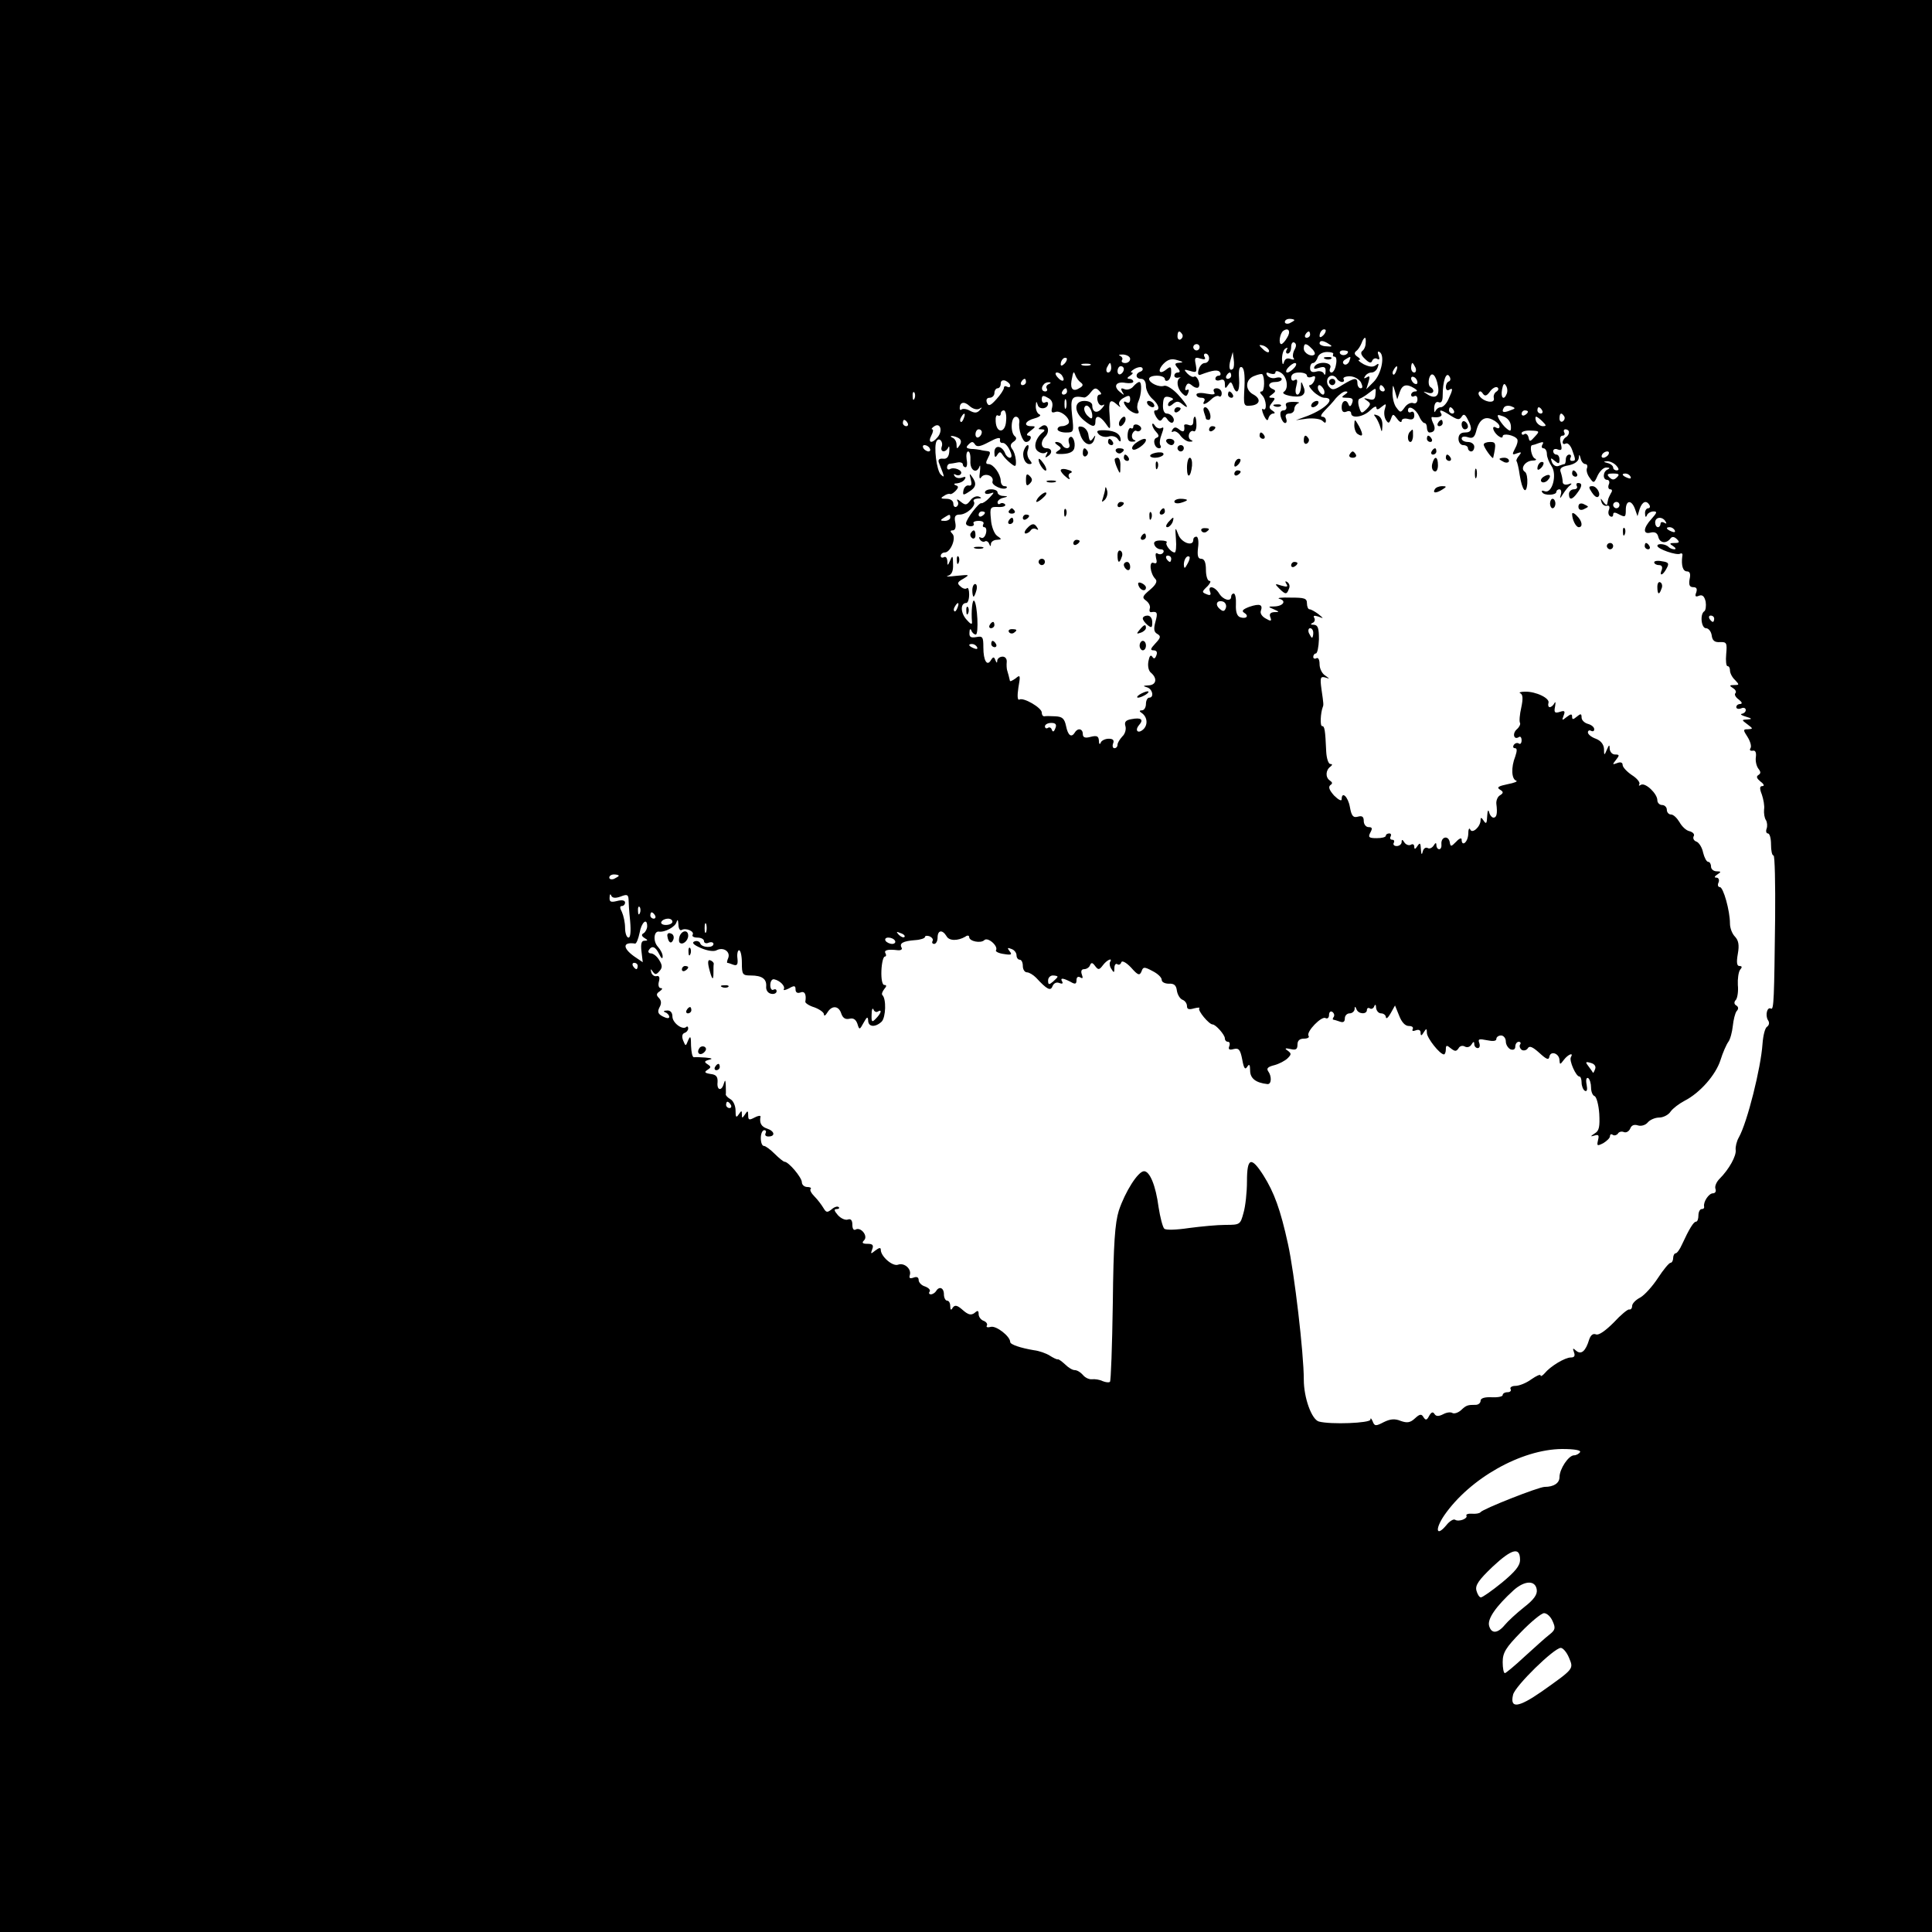 <?xml version="1.0" standalone="no"?>
<!DOCTYPE svg PUBLIC "-//W3C//DTD SVG 20010904//EN"
 "http://www.w3.org/TR/2001/REC-SVG-20010904/DTD/svg10.dtd">
<svg version="1.0" xmlns="http://www.w3.org/2000/svg"
 width="612pt" height="612pt" viewBox="0 0 612 612"
 preserveAspectRatio="xMidYMid meet">

<g transform="translate(0,612) scale(0.1,-0.1)"
fill="#000000" stroke="none">
<path d="M0 3060 l0 -3060 3060 0 3060 0 0 3060 0 3060 -3060 0 -3060 0 0
-3060z m4100 2046 c0 -2 -7 -6 -15 -10 -8 -3 -15 -1 -15 4 0 6 7 10 15 10 8 0
15 -2 15 -4z m-23 -56 c-6 -11 -15 -20 -18 -20 -10 0 -5 34 6 42 17 12 25 -2
12 -22z m115 8 c-7 -7 -12 -8 -12 -2 0 6 3 14 7 17 3 4 9 5 12 2 2 -3 -1 -11
-7 -17z m-447 3 c3 -5 1 -12 -5 -16 -5 -3 -10 1 -10 9 0 18 6 21 15 7z m405
-1 c0 -5 -5 -10 -11 -10 -5 0 -7 5 -4 10 3 6 8 10 11 10 2 0 4 -4 4 -10z m176
-27 c0 -10 -5 -21 -11 -25 -6 -5 -3 -14 9 -25 13 -13 20 -15 23 -5 3 6 10 9
16 5 7 -4 8 0 4 11 -4 10 -3 15 3 11 18 -11 6 -70 -19 -95 l-23 -23 7 23 c5
17 4 21 -5 15 -9 -5 -11 -4 -6 3 4 7 13 12 21 12 7 0 16 7 19 16 5 13 3 14 -6
7 -9 -7 -21 -5 -38 3 -14 8 -20 14 -15 14 6 0 3 5 -5 10 -10 7 -11 12 -4 18 6
4 13 15 17 25 3 9 8 17 11 17 2 0 3 -8 2 -17z m-226 -22 c-5 -10 -6 -22 -2
-26 4 -5 -1 -5 -10 -2 -11 4 -18 0 -21 -11 -3 -10 -5 -6 -6 10 0 15 4 30 11
34 7 4 8 3 4 -4 -4 -7 -2 -12 3 -12 6 0 11 9 11 21 0 11 5 17 10 14 7 -4 7
-12 0 -24z m110 19 c12 -7 10 -9 -8 -7 -12 0 -22 5 -22 9 0 11 12 10 30 -2z
m-410 -10 c0 -5 -4 -10 -10 -10 -5 0 -10 5 -10 10 0 6 5 10 10 10 6 0 10 -4
10 -10z m220 -12 c0 -6 -6 -5 -15 2 -8 7 -15 14 -15 16 0 2 7 1 15 -2 8 -4 15
-11 15 -16z m135 8 c8 -7 12 -16 9 -19 -10 -9 -34 4 -34 19 0 18 8 18 25 0z
m68 -18 c-2 -5 0 -8 5 -8 5 0 7 -11 4 -25 -2 -14 -9 -25 -14 -25 -6 0 -8 7 -4
15 7 18 -39 22 -50 4 -4 -8 0 -9 15 -4 16 5 21 2 20 -12 0 -10 -3 -13 -5 -7
-3 7 -14 10 -24 7 -14 -4 -20 0 -20 11 0 9 4 16 9 16 5 0 12 8 15 18 3 10 16
17 30 17 13 0 22 -3 19 -7z m47 8 c0 -11 -19 -15 -25 -6 -3 5 1 10 9 10 9 0
16 -2 16 -4z m-690 -23 c0 -7 -7 -13 -16 -13 -8 0 -13 4 -10 9 4 5 0 11 -6 14
-7 3 -3 4 10 4 12 -1 22 -7 22 -14z m250 2 c0 -8 -6 -15 -14 -15 -7 0 -16 -9
-19 -21 -4 -13 -1 -19 6 -16 40 15 56 17 62 7 3 -5 1 -10 -4 -10 -6 0 -11 -4
-11 -10 0 -5 7 -7 15 -4 10 4 15 0 15 -12 0 -16 2 -16 10 -4 8 12 10 12 16 -3
11 -31 22 -18 19 24 -2 27 1 39 8 36 8 -2 11 -24 9 -64 -3 -57 -3 -60 19 -58
30 2 35 21 10 35 -28 14 -27 48 2 59 12 5 23 7 25 6 9 -8 8 -55 -1 -55 -7 0
-7 -4 1 -12 14 -14 16 -52 3 -44 -5 4 -4 -5 2 -19 8 -17 13 -20 15 -10 2 8 9
15 15 15 7 0 6 4 -2 9 -12 8 -12 12 -2 25 11 13 11 16 0 16 -11 0 -11 3 1 11
11 8 12 12 3 16 -20 8 -15 23 7 23 11 0 20 4 20 9 0 5 -8 7 -19 4 -10 -3 -22
1 -27 8 -5 9 -2 11 9 6 10 -3 17 -2 17 3 0 6 7 6 18 -1 19 -12 25 -50 9 -60
-14 -9 42 -21 57 -12 9 5 11 15 5 28 -7 19 -8 19 -8 -2 -1 -13 -6 -23 -11 -23
-6 0 -8 11 -4 26 5 19 4 25 -5 20 -6 -4 -11 -1 -11 8 0 10 9 16 25 16 14 0 25
-4 25 -10 0 -5 7 -7 15 -4 11 5 13 2 9 -10 -3 -9 -10 -16 -15 -16 -5 0 0 -9
11 -20 11 -11 27 -20 35 -20 38 0 6 -34 -52 -57 l-38 -14 36 5 c20 2 42 -1 48
-7 8 -8 11 -8 11 1 0 7 -5 12 -12 12 -6 0 -3 8 8 19 10 10 27 28 36 40 10 11
23 21 30 21 9 0 8 -3 -2 -10 -12 -8 -11 -10 7 -10 17 0 21 -4 16 -17 -4 -11
-8 -12 -11 -5 -6 19 -22 14 -22 -8 0 -13 5 -18 15 -14 8 4 15 1 15 -5 0 -18
39 -12 60 9 11 11 20 15 20 9 0 -8 6 -7 16 2 15 12 16 11 11 -6 -4 -11 -2 -27
3 -35 8 -12 10 -12 16 3 6 17 7 17 20 0 7 -10 14 -13 14 -6 0 6 9 9 20 6 14
-4 20 0 20 11 0 10 -4 14 -10 11 -5 -3 -10 -1 -10 5 0 18 24 6 35 -18 5 -12
13 -22 17 -22 5 0 8 -7 8 -15 0 -8 4 -15 8 -15 17 0 21 13 11 31 -5 11 -6 19
-2 18 20 -3 34 2 28 11 -9 15 2 12 31 -7 21 -13 27 -14 34 -3 6 10 11 8 19 -8
16 -30 14 -42 -9 -42 -13 0 -20 -7 -20 -20 0 -11 7 -20 15 -20 8 0 15 -4 15
-10 0 -5 5 -10 10 -10 6 0 10 7 10 15 0 8 -9 15 -20 15 -11 0 -20 5 -20 11 0
6 8 8 20 4 15 -5 21 0 26 19 9 37 28 50 53 36 12 -6 21 -15 21 -21 0 -6 -4 -7
-10 -4 -16 10 -12 -11 5 -25 9 -7 15 -8 15 -2 0 11 37 4 46 -9 3 -5 0 -18 -7
-30 -10 -19 -9 -21 6 -15 14 5 16 4 7 -7 -7 -8 -10 -16 -8 -18 2 -2 7 -22 10
-44 8 -50 21 -64 24 -26 1 17 -2 32 -7 36 -17 10 0 35 23 36 11 0 15 3 9 6
-12 4 -19 43 -9 43 2 0 12 3 22 7 12 4 15 3 10 -5 -4 -7 -2 -12 3 -12 6 0 11
-8 11 -18 0 -10 7 -27 15 -39 18 -26 2 -88 -22 -79 -8 3 -11 2 -8 -3 6 -12 45
-10 45 1 0 4 4 8 10 8 5 0 7 -8 4 -17 -4 -14 -2 -13 7 2 7 11 17 24 23 28 7 6
4 7 -6 3 -11 -3 -18 0 -18 8 0 8 -3 21 -6 30 -5 12 2 18 25 22 19 4 31 13 32
23 1 13 2 13 6 -1 2 -10 9 -18 15 -18 5 0 8 -6 5 -13 -3 -7 1 -21 9 -31 12
-18 14 -17 25 8 7 14 19 26 28 25 10 0 12 -2 4 -6 -16 -6 -17 -33 -2 -33 6 0
9 -7 5 -15 -3 -8 -1 -15 5 -15 6 0 7 -5 2 -12 -4 -7 -8 -16 -9 -20 -1 -5 -2
-11 -3 -15 -1 -5 -6 -1 -12 7 -9 13 -10 13 -6 0 2 -8 10 -14 17 -12 7 2 10 -3
7 -12 -4 -9 -2 -18 3 -21 6 -4 10 -1 10 5 0 8 6 8 20 0 18 -9 20 -8 20 15 0
31 18 33 29 3 l8 -23 7 23 c8 23 21 29 31 12 3 -5 1 -10 -4 -10 -6 0 -11 -8
-10 -17 0 -11 3 -13 6 -5 2 6 12 12 21 12 12 0 11 -4 -6 -23 -27 -29 -29 -51
-3 -44 13 3 21 -1 24 -14 5 -20 26 -22 39 -4 5 6 12 5 20 -3 9 -9 8 -12 -7
-12 -17 0 -18 -2 -5 -10 8 -5 10 -10 4 -10 -6 0 -14 3 -18 7 -9 10 -36 13 -36
4 0 -10 61 -31 72 -25 5 3 9 0 7 -7 -4 -31 2 -49 15 -49 9 0 12 -8 8 -25 -3
-18 0 -25 12 -25 10 0 13 -5 9 -17 -5 -12 -2 -15 9 -10 11 4 17 -2 21 -19 2
-13 0 -27 -4 -30 -15 -9 -10 -54 5 -54 8 0 16 -10 18 -22 2 -17 9 -23 26 -22
22 1 23 -3 20 -38 -2 -21 0 -38 4 -38 5 0 8 -6 8 -14 0 -8 7 -22 16 -30 14
-15 14 -16 -3 -16 -15 0 -16 -2 -3 -10 8 -5 11 -12 7 -16 -4 -4 1 -13 11 -20
10 -8 12 -13 5 -14 -7 0 -13 -4 -13 -10 0 -5 7 -7 15 -4 8 4 15 1 15 -5 0 -6
-6 -11 -12 -12 -7 -1 -2 -5 12 -9 20 -6 21 -8 6 -9 -20 -1 -20 -1 0 -16 17
-13 18 -14 1 -15 -16 0 -16 -2 -1 -25 8 -13 13 -29 9 -35 -4 -6 -1 -9 7 -8 8
2 12 -5 10 -20 -2 -13 2 -29 8 -37 8 -10 8 -15 0 -20 -8 -5 -5 -11 7 -21 10
-7 13 -14 6 -14 -9 0 -10 -7 -2 -27 5 -15 9 -36 7 -47 -1 -12 1 -27 6 -34 4
-7 5 -19 2 -27 -3 -8 -1 -15 4 -15 6 0 10 -16 10 -35 0 -19 3 -35 8 -35 4 0 6
-89 5 -198 -3 -254 -4 -292 -13 -287 -12 7 -19 -20 -10 -36 6 -8 4 -16 -2 -21
-7 -3 -13 -28 -15 -55 -5 -75 -48 -248 -75 -296 -7 -12 -11 -30 -10 -39 3 -19
-21 -62 -51 -92 -10 -10 -16 -24 -13 -32 3 -8 -1 -14 -8 -14 -13 0 -31 -27
-28 -42 1 -5 -2 -8 -8 -8 -5 0 -10 -9 -10 -20 0 -11 -3 -20 -8 -20 -7 0 -21
-22 -44 -72 -7 -16 -16 -28 -20 -28 -4 0 -8 -7 -8 -15 0 -8 -4 -15 -8 -15 -5
0 -23 -22 -40 -48 -17 -26 -42 -54 -56 -62 -14 -7 -26 -19 -26 -27 0 -7 -4
-12 -9 -11 -4 2 -27 -17 -49 -41 -26 -26 -47 -41 -56 -38 -10 4 -17 -2 -22
-16 -11 -37 -25 -49 -41 -36 -11 10 -12 9 -7 -5 4 -11 1 -16 -10 -16 -19 0
-65 -28 -83 -50 -7 -8 -13 -11 -13 -7 0 5 -13 -1 -29 -12 -16 -12 -39 -21 -51
-21 -11 0 -18 -5 -15 -10 3 -5 -1 -10 -9 -10 -9 0 -16 -4 -16 -9 0 -5 -16 -8
-35 -7 -22 1 -35 -3 -35 -11 0 -7 -7 -13 -15 -13 -26 0 -30 -1 -47 -17 -9 -8
-21 -12 -27 -9 -6 4 -19 2 -30 -4 -14 -7 -22 -7 -27 1 -5 8 -10 6 -17 -6 -7
-14 -11 -15 -18 -4 -6 11 -12 10 -27 -4 -15 -14 -25 -15 -45 -8 -19 8 -34 6
-54 -4 -25 -13 -29 -13 -35 3 -4 9 -7 12 -7 5 -1 -11 -125 -16 -163 -6 -23 6
-48 75 -48 133 0 84 -30 338 -50 429 -24 110 -44 164 -78 218 -39 61 -52 56
-52 -19 0 -35 -5 -80 -11 -100 -10 -37 -11 -38 -57 -38 -26 0 -78 -5 -116 -10
-40 -6 -73 -7 -78 -2 -5 5 -13 36 -18 68 -9 69 -28 114 -46 114 -19 0 -60 -65
-80 -125 -12 -39 -17 -103 -19 -294 -2 -134 -6 -246 -9 -248 -3 -3 -13 -2 -23
2 -10 5 -25 7 -34 6 -9 -1 -22 5 -29 14 -7 8 -18 15 -26 15 -7 0 -20 8 -30 18
-10 9 -20 17 -23 16 -3 -1 -15 5 -26 12 -11 7 -33 15 -50 17 -42 7 -75 18 -75
26 0 18 -44 52 -61 48 -11 -3 -16 -1 -13 4 3 5 -2 12 -10 15 -9 3 -16 13 -16
21 0 12 -3 13 -13 4 -11 -8 -20 -6 -37 9 -18 16 -25 17 -32 8 -5 -10 -8 -8 -8
5 0 9 -4 17 -10 17 -5 0 -10 9 -10 20 0 21 -15 27 -25 10 -3 -5 -11 -10 -16
-10 -6 0 -8 4 -4 9 3 5 -4 12 -15 16 -11 3 -20 13 -20 20 0 9 -6 12 -16 8 -12
-4 -15 -2 -12 8 6 19 -17 40 -37 33 -17 -7 -55 26 -55 47 0 8 -5 7 -17 -2 -15
-12 -16 -12 -10 4 5 13 1 17 -15 17 -16 0 -19 3 -11 11 14 14 -11 44 -27 34
-6 -3 -10 3 -10 15 0 15 -5 20 -14 17 -8 -3 -22 3 -32 14 -12 14 -13 19 -4 19
7 0 10 3 7 6 -4 4 -14 1 -23 -7 -14 -11 -17 -10 -26 5 -6 10 -18 26 -28 36
-10 10 -16 21 -12 24 3 3 -2 6 -11 6 -9 0 -17 7 -17 15 0 15 -42 65 -55 65 -3
0 -17 11 -31 25 -14 14 -29 25 -34 25 -6 0 -10 11 -10 25 0 14 5 25 11 25 5 0
7 -4 4 -10 -3 -6 1 -10 9 -10 23 0 20 17 -4 25 -18 6 -25 17 -21 38 1 4 -8 3
-19 -3 -17 -9 -20 -8 -20 7 0 15 -2 16 -10 3 -9 -13 -10 -13 -10 0 0 13 -1 13
-10 0 -8 -12 -10 -9 -10 12 0 15 -7 31 -16 36 -9 5 -15 12 -15 15 1 4 0 17 0
30 -1 16 -2 18 -6 5 -7 -26 -23 -22 -20 4 1 17 -4 24 -22 26 -19 3 -21 6 -10
13 12 8 12 10 0 18 -11 7 -10 10 5 14 13 3 10 5 -11 7 -16 1 -33 2 -37 1 -5 0
-8 16 -9 36 0 30 -2 34 -9 18 -8 -20 -8 -20 -16 -1 -5 13 -3 21 4 24 7 2 12 9
12 14 0 6 -3 8 -6 5 -12 -11 -44 13 -44 33 0 13 -7 20 -17 19 -11 0 -13 -3 -5
-6 6 -2 12 -9 12 -14 0 -6 -8 -5 -20 1 -16 8 -18 15 -11 29 7 12 6 22 -2 30
-9 9 -8 14 3 21 8 6 10 10 3 10 -6 0 -9 9 -6 20 4 14 1 20 -7 18 -7 -2 -15 4
-17 12 -3 12 -2 12 5 2 7 -10 11 -10 21 2 10 11 9 19 -1 35 -7 12 -19 21 -26
21 -7 0 -10 5 -7 10 10 16 21 12 33 -12 6 -13 11 -17 11 -9 1 8 -6 22 -15 32
-16 17 -13 50 3 48 19 -3 52 15 56 30 3 10 5 8 6 -7 0 -13 5 -21 10 -18 13 8
42 -4 35 -15 -3 -5 4 -9 15 -9 12 0 21 -5 21 -11 0 -6 7 -9 15 -5 8 3 15 1 15
-4 0 -14 -38 -12 -42 2 -2 6 -11 9 -18 6 -10 -4 -3 -11 20 -21 21 -9 41 -12
50 -7 21 11 44 -4 37 -24 -4 -9 -5 -16 -3 -16 3 0 11 -3 19 -6 12 -4 15 1 13
20 -2 14 1 26 5 26 5 0 9 -18 9 -40 0 -37 2 -40 28 -40 36 0 51 -11 49 -35 -1
-11 5 -21 16 -23 9 -2 17 2 17 8 0 6 -4 8 -10 5 -5 -3 -10 3 -10 14 0 12 5 20
12 19 19 -4 36 -22 31 -31 -3 -5 4 -4 16 2 17 10 21 9 21 -3 0 -10 6 -13 15
-10 14 6 20 -6 16 -29 -1 -4 12 -13 29 -18 16 -6 30 -16 30 -22 0 -7 5 -4 11
6 14 23 36 22 44 -4 5 -14 13 -19 26 -16 12 3 20 -2 25 -16 6 -20 7 -20 20 4
10 18 13 20 14 7 0 -22 23 -23 43 -4 13 14 15 72 2 84 -3 3 0 11 6 19 8 9 8
13 0 13 -6 0 -10 18 -9 45 1 25 6 45 11 45 4 0 5 5 2 10 -6 10 6 14 39 10 10
-1 15 3 12 8 -8 14 4 21 43 24 17 1 31 6 31 10 0 4 7 5 15 2 8 -4 12 -10 9
-15 -3 -5 0 -9 5 -9 6 0 11 9 11 20 0 24 15 26 28 5 8 -16 36 -16 60 -2 6 5
12 4 12 -1 0 -14 37 -21 48 -10 11 11 45 -19 37 -32 -3 -4 9 -10 25 -12 24 -4
27 -2 18 9 -8 11 -7 12 6 7 9 -3 16 -12 16 -20 0 -8 5 -14 10 -14 6 0 10 -9
10 -20 0 -11 6 -20 13 -20 7 0 20 -8 29 -17 35 -38 46 -43 52 -27 4 10 13 14
22 10 8 -3 12 -2 9 4 -8 13 1 13 26 0 15 -9 19 -7 19 5 0 10 5 13 12 9 8 -5 9
-2 5 9 -4 11 -1 17 7 17 8 0 17 6 19 13 4 9 8 8 16 -3 10 -13 13 -13 25 3 13
17 32 25 22 9 -2 -4 -1 -14 5 -22 7 -12 9 -12 9 3 0 10 4 16 9 13 5 -4 11 -1
13 6 2 6 15 0 31 -17 22 -25 27 -26 33 -12 5 15 9 15 35 1 16 -8 29 -20 29
-28 0 -7 10 -12 23 -12 16 1 23 -5 25 -22 2 -13 10 -26 18 -29 8 -3 14 -12 14
-20 0 -10 6 -12 23 -7 12 3 19 3 16 0 -6 -7 31 -51 42 -51 10 0 39 -33 39 -44
0 -6 4 -11 10 -11 5 0 7 -6 4 -14 -4 -10 0 -13 14 -9 16 4 21 -2 27 -33 5 -28
9 -34 16 -23 6 10 9 7 9 -12 0 -25 18 -39 55 -43 13 -1 14 25 2 41 -6 9 0 14
20 19 15 4 34 14 42 22 12 12 12 15 0 24 -11 7 -8 9 9 5 17 -4 22 -1 22 14 0
13 7 19 21 19 11 0 18 4 14 9 -8 13 42 64 54 56 6 -3 11 1 11 10 0 9 5 13 10
10 6 -4 8 -11 5 -16 -4 -5 -4 -9 -1 -9 2 0 11 -3 20 -6 11 -4 16 -1 16 10 0 9
7 16 15 16 8 0 15 6 16 13 0 10 2 10 6 0 6 -16 33 -17 33 -2 0 5 4 8 9 5 5 -4
12 0 14 6 3 8 6 6 6 -4 1 -10 8 -18 16 -18 8 0 15 -6 15 -12 1 -7 7 -2 15 12
l14 25 13 -32 c8 -21 19 -33 31 -33 10 0 15 -4 12 -10 -3 -6 1 -7 9 -4 10 4
16 1 16 -7 0 -11 3 -11 10 1 8 13 10 13 10 -2 0 -16 41 -68 54 -68 3 0 6 7 6
16 0 14 3 14 16 3 13 -10 17 -10 24 0 4 8 13 10 20 6 7 -4 16 -2 21 6 6 10 9
11 9 2 0 -7 5 -13 11 -13 6 0 8 7 5 16 -5 13 -1 14 24 9 19 -4 30 -3 30 4 0 6
7 11 15 11 8 0 15 -9 15 -19 0 -10 7 -21 15 -25 9 -3 15 0 15 9 0 8 5 15 11
15 5 0 8 -4 4 -9 -3 -5 0 -13 6 -17 6 -3 15 -1 19 6 5 8 15 4 36 -15 23 -21
30 -24 32 -12 4 20 32 10 32 -12 1 -14 2 -14 14 2 13 17 32 25 22 8 -6 -10 16
-61 27 -61 4 0 7 -9 7 -19 0 -11 5 -23 10 -26 7 -4 9 3 6 19 -3 15 -1 24 5 21
5 -4 9 -17 9 -30 0 -13 5 -25 11 -27 6 -2 13 -27 15 -56 2 -40 0 -54 -14 -62
-15 -10 -15 -11 -1 -7 13 4 15 1 11 -15 -4 -18 -3 -19 17 -9 11 7 21 16 21 22
0 6 4 8 9 4 5 -3 12 -1 16 4 3 6 12 8 19 5 7 -3 16 2 20 11 4 11 13 14 25 10
10 -3 24 1 31 10 7 8 23 15 36 15 12 0 29 8 36 19 7 10 27 25 44 34 49 25 99
82 114 129 7 23 19 50 25 58 6 8 12 31 14 50 2 19 7 40 12 47 7 7 6 14 -1 18
-7 4 -8 11 -1 18 5 7 8 28 6 47 -1 19 2 41 7 48 7 8 7 12 -2 12 -8 0 -10 11
-5 39 5 28 2 42 -9 54 -9 9 -16 27 -16 42 0 40 -21 115 -32 115 -6 0 -8 7 -4
15 3 8 0 15 -7 15 -8 0 -6 4 3 10 13 8 12 10 -2 10 -10 0 -18 7 -18 15 0 8 -4
15 -9 15 -5 0 -12 13 -16 29 -3 16 -13 32 -21 35 -9 3 -12 11 -9 17 4 6 -2 13
-13 16 -11 2 -25 16 -32 29 -8 13 -19 24 -27 24 -7 0 -13 7 -13 15 0 8 -7 15
-15 15 -8 0 -15 7 -15 15 0 21 -38 57 -52 49 -6 -4 -8 -3 -5 2 3 6 -8 19 -24
29 -16 11 -29 25 -29 32 0 8 -7 10 -17 6 -16 -6 -16 -5 -4 10 12 15 11 17 -3
17 -9 0 -16 8 -17 18 0 14 -2 14 -9 -3 -8 -19 -9 -19 -9 3 -1 14 -10 26 -26
32 -14 5 -25 14 -25 20 0 6 5 8 10 5 6 -3 10 -1 10 5 0 7 -9 14 -20 17 -11 3
-20 12 -20 20 0 13 -3 13 -15 3 -12 -10 -15 -10 -15 0 0 9 -4 9 -17 -1 -15
-12 -16 -12 -10 4 6 15 3 17 -12 12 -16 -5 -19 -2 -15 17 2 13 2 17 -2 11 -3
-7 -10 -13 -15 -13 -4 0 -6 6 -4 13 6 15 -40 37 -74 36 -15 0 -21 -3 -15 -5 8
-4 9 -17 3 -45 -5 -22 -7 -44 -4 -49 2 -4 -2 -13 -10 -20 -15 -13 -10 -35 6
-25 5 4 9 -1 9 -10 0 -9 -4 -14 -9 -10 -5 3 -12 1 -16 -5 -3 -5 -2 -10 4 -10
7 0 7 -8 1 -26 -14 -35 -12 -72 3 -77 6 -2 -6 -7 -27 -11 -29 -6 -36 -10 -25
-17 12 -7 12 -11 1 -18 -8 -4 -13 -17 -12 -27 4 -31 1 -44 -9 -44 -5 0 -12 8
-14 18 -3 9 -5 4 -6 -13 -1 -23 -3 -27 -11 -15 -7 11 -10 12 -10 2 0 -21 -27
-45 -33 -29 -3 6 -6 0 -6 -15 -1 -26 -21 -42 -21 -17 0 6 -8 3 -17 -7 -17 -17
-18 -17 -21 0 -5 21 -28 15 -26 -8 1 -9 -2 -16 -7 -16 -5 0 -9 6 -9 13 0 9 -3
8 -9 -2 -5 -7 -13 -11 -19 -7 -6 3 -13 -2 -15 -11 -3 -13 -5 -10 -6 7 -1 20
-3 22 -11 10 -7 -11 -10 -11 -10 -2 0 7 -5 10 -11 6 -6 -3 -15 0 -20 7 -6 10
-9 11 -9 2 0 -7 -7 -13 -16 -13 -8 0 -12 5 -9 10 3 6 1 10 -5 10 -6 0 -8 5 -5
10 3 6 1 10 -4 10 -6 0 -11 -3 -11 -7 0 -5 -13 -8 -29 -8 -25 0 -28 3 -20 18
7 13 6 17 -6 17 -8 0 -15 9 -15 19 0 14 -5 18 -19 14 -15 -4 -20 3 -25 31 -6
33 -26 51 -26 24 0 -7 -11 -1 -24 12 -15 17 -19 27 -12 33 8 5 7 9 -2 15 -14
10 -13 33 3 44 6 5 6 8 -1 8 -6 0 -12 18 -13 40 -3 68 -5 80 -13 80 -7 0 -5
41 2 60 3 7 3 9 -4 57 -5 37 -3 41 12 37 16 -5 15 -5 0 6 -10 6 -18 22 -18 36
0 14 -4 22 -10 19 -5 -3 -10 -1 -10 4 0 6 4 11 8 11 5 0 9 20 10 45 0 35 -3
45 -16 46 -11 0 -12 2 -4 6 6 2 9 10 5 16 -4 7 0 8 13 4 18 -7 18 -7 0 8 -11
8 -23 15 -28 15 -4 0 -8 8 -8 19 0 16 -8 18 -52 18 -29 1 -45 -1 -35 -4 23 -6
12 -23 -16 -24 -21 0 -21 -1 -2 -9 18 -8 19 -9 1 -9 -12 -1 -16 -6 -12 -16 5
-13 2 -14 -15 -4 -11 6 -18 16 -15 24 7 20 -3 24 -36 13 -21 -8 -26 -13 -17
-19 17 -10 7 -21 -13 -14 -10 4 -14 18 -13 40 1 19 -2 35 -7 35 -4 0 -8 -4 -8
-10 0 -17 -25 -11 -38 10 -14 23 -37 27 -29 6 4 -10 1 -13 -9 -9 -18 7 -18 8
2 27 8 9 11 16 5 16 -6 0 -11 16 -11 35 0 24 -5 35 -15 35 -10 0 -13 9 -10 35
3 20 0 35 -5 35 -6 0 -10 -4 -10 -10 0 -23 -39 -9 -48 18 -9 24 -10 23 -7 -15
2 -24 0 -43 -4 -43 -12 0 -32 26 -25 32 2 3 -6 6 -20 6 -17 0 -23 -5 -19 -14
3 -8 12 -14 20 -14 8 0 11 -5 8 -10 -4 -6 -11 -7 -17 -4 -7 5 -9 0 -6 -14 4
-14 2 -19 -8 -15 -15 6 -11 -34 6 -51 7 -7 2 -18 -17 -34 -25 -21 -26 -25 -12
-35 9 -7 14 -18 11 -25 -2 -7 0 -12 5 -11 19 3 21 -2 13 -31 -6 -22 -5 -32 6
-38 12 -7 11 -12 -6 -30 -16 -17 -17 -22 -6 -22 10 0 13 -6 9 -16 -4 -11 -8
-12 -13 -4 -5 7 -9 2 -12 -14 -3 -15 0 -31 8 -37 21 -18 17 -39 -8 -40 -17 -1
-19 -2 -5 -6 18 -5 24 -33 7 -33 -5 0 -10 -9 -10 -20 0 -11 -6 -20 -12 -20 -9
0 -10 -3 -2 -8 18 -12 21 -36 7 -51 -17 -17 -30 -6 -15 12 16 18 7 25 -24 19
-18 -3 -23 -9 -19 -22 3 -10 -1 -25 -10 -33 -8 -9 -15 -20 -15 -26 0 -6 -4
-11 -10 -11 -5 0 -7 7 -4 15 4 10 0 15 -14 15 -11 0 -23 -6 -25 -12 -3 -8 -6
-5 -6 6 -1 14 -6 17 -26 12 -18 -5 -25 -2 -25 9 0 17 -16 20 -25 5 -11 -18
-22 -10 -28 20 -5 24 -12 30 -34 31 -16 1 -31 1 -35 0 -5 0 -8 5 -8 12 0 15
-58 49 -71 41 -6 -3 -7 12 -3 38 7 39 6 42 -9 29 -10 -7 -18 -11 -18 -7 -2 9
-6 25 -9 34 -1 4 -2 15 -1 25 1 9 -4 17 -13 17 -9 0 -16 -6 -17 -12 0 -9 -2
-9 -6 1 -4 11 -7 11 -14 0 -12 -21 -24 -2 -24 40 0 33 -2 37 -22 33 -18 -3
-23 0 -22 14 0 11 3 14 6 7 2 -7 9 -13 14 -13 10 0 5 97 -5 107 -6 6 -10 -35
-7 -67 1 -10 -5 -7 -18 8 -19 22 -19 52 0 52 5 0 9 12 9 27 0 14 -3 23 -7 20
-3 -4 -13 -2 -20 5 -12 10 -11 14 9 25 21 13 20 13 -22 9 -25 -3 -37 -3 -27 0
12 4 17 15 16 37 0 27 -2 29 -9 12 -8 -18 -9 -18 -9 -2 -1 10 -5 15 -11 12 -5
-3 -10 -1 -10 4 0 6 6 11 13 11 18 0 37 46 24 59 -8 8 -7 11 1 11 8 0 11 10 8
25 -4 19 0 25 14 25 22 0 53 28 45 41 -4 5 2 9 12 10 13 0 14 2 4 6 -8 3 -20
-2 -27 -12 -12 -16 -16 -16 -31 -4 -9 8 -14 9 -10 2 4 -6 3 -14 -3 -18 -5 -3
-10 1 -10 9 0 10 -9 16 -22 16 -18 0 -20 2 -8 9 8 6 17 8 20 6 3 -1 10 3 17
10 10 11 10 15 0 18 -7 3 -5 6 5 6 9 1 20 6 24 13 5 8 2 9 -9 5 -9 -3 -19 -1
-23 5 -4 6 -3 8 4 4 6 -3 13 -2 16 3 7 11 -22 23 -35 15 -5 -3 -9 0 -9 5 0 6
3 11 8 12 4 0 15 2 25 4 9 2 17 -1 17 -6 0 -5 4 -9 9 -9 4 0 6 11 3 25 -2 14
0 25 5 25 5 0 8 -13 7 -30 -2 -30 20 -43 29 -17 2 6 3 -1 1 -18 -3 -18 -1 -25
4 -17 11 16 42 5 36 -13 -5 -12 35 -30 45 -20 2 3 -1 5 -7 5 -7 0 -12 8 -12
18 -1 21 -23 52 -39 52 -9 0 -9 5 -1 20 8 15 8 20 -2 21 -7 1 -17 2 -23 4 -5
1 -19 3 -29 3 -16 2 -17 5 -8 14 10 10 14 10 20 1 6 -10 17 -8 45 7 24 13 36
16 35 8 -2 -7 2 -12 8 -11 6 1 16 -9 22 -22 8 -16 8 -25 1 -25 -5 0 -12 6 -15
14 -10 25 -34 28 -34 3 0 -16 3 -18 9 -8 7 11 10 11 17 0 5 -8 17 -20 26 -27
15 -12 17 -11 16 10 -1 13 -6 29 -12 36 -7 10 -5 16 5 23 9 6 10 12 4 17 -15
11 -13 62 3 62 7 0 12 -8 11 -17 -4 -23 10 -63 21 -63 14 0 22 20 8 20 -8 1
-6 6 6 15 17 13 18 15 3 15 -27 0 -20 17 11 25 15 4 21 10 15 12 -7 3 -12 14
-12 26 1 16 2 18 6 5 4 -17 33 -14 33 4 0 5 -4 6 -10 3 -5 -3 -10 1 -10 10 0
12 4 14 19 5 13 -6 17 -17 14 -30 -4 -15 -2 -19 10 -15 17 7 50 -22 42 -36 -4
-5 -13 -9 -21 -9 -8 0 -14 -4 -14 -10 0 -5 12 -10 26 -10 26 0 26 1 20 55 -6
56 -1 63 38 56 4 -1 14 6 21 16 11 14 16 16 26 6 9 -9 9 -13 2 -13 -6 0 -9 -9
-6 -20 3 -11 10 -17 17 -13 6 4 5 -1 -3 -10 -15 -18 -31 -14 -31 9 0 8 -10 14
-25 14 -33 0 -34 -34 -2 -61 27 -22 37 -24 37 -4 0 22 15 18 33 -7 15 -22 15
-21 12 25 -4 48 1 56 24 35 10 -9 12 -10 7 -1 -4 7 2 17 14 23 16 9 20 8 20
-5 0 -9 -4 -13 -10 -10 -15 9 -12 -4 4 -21 17 -16 40 -19 31 -4 -4 6 -3 19 1
28 10 22 12 62 3 62 -4 0 -12 -6 -19 -14 -6 -8 -19 -12 -27 -9 -12 5 -14 3 -8
-8 8 -12 6 -12 -8 0 -22 18 -11 34 19 28 13 -2 24 0 24 4 0 5 -6 9 -12 9 -9 0
-8 4 2 10 8 5 11 10 5 10 -5 0 -2 5 8 11 10 6 22 8 25 4 4 -4 1 -10 -5 -12
-18 -6 -16 -23 2 -23 9 0 15 -9 15 -23 0 -12 9 -30 20 -40 21 -18 26 -37 10
-37 -6 0 -5 -8 2 -20 9 -14 14 -16 20 -7 6 9 10 8 17 -3 6 -8 13 -11 16 -8 10
9 -4 28 -19 28 -8 0 -13 11 -12 28 1 24 5 28 21 24 11 -3 14 -7 7 -10 -6 -2
-12 -8 -12 -14 0 -6 6 -6 15 2 12 10 18 10 30 0 25 -21 17 -3 -14 31 -16 17
-35 29 -43 27 -16 -6 -48 9 -48 22 0 6 11 10 25 10 14 0 25 -5 25 -11 0 -5 5
-7 10 -4 6 3 10 15 10 27 0 17 -2 18 -15 8 -23 -19 -30 -4 -9 18 14 14 26 17
44 11 18 -5 20 -7 6 -8 -15 -1 -16 -4 -6 -16 9 -10 9 -15 1 -15 -6 0 -11 -4
-11 -10 0 -5 6 -8 13 -6 6 1 9 1 5 -1 -13 -7 -9 -33 6 -48 12 -12 15 -12 20 1
3 8 2 12 -4 9 -6 -3 -7 1 -4 10 5 12 9 13 20 4 8 -7 17 -9 20 -6 9 8 -4 39
-13 34 -5 -3 -14 2 -22 10 -12 13 -11 14 9 8 20 -6 22 -5 18 19 -5 23 -3 26
15 20 13 -4 17 -2 13 5 -4 6 -2 11 3 11 6 0 11 -7 11 -15z m76 -33 c-11 -10
-15 4 -8 28 l7 25 3 -23 c2 -13 1 -26 -2 -30z m-534 16 c-7 -7 -12 -8 -12 -2
0 6 3 14 7 17 3 4 9 5 12 2 2 -3 -1 -11 -7 -17z m902 7 c-4 -8 -11 -12 -16 -9
-6 4 -5 10 3 15 19 12 19 11 13 -6z m-821 -12 c-7 -2 -19 -2 -25 0 -7 3 -2 5
12 5 14 0 19 -2 13 -5z m67 -8 c0 -8 -4 -15 -10 -15 -5 0 -7 7 -4 15 4 8 8 15
10 15 2 0 4 -7 4 -15z m580 0 c-7 -8 -17 -15 -22 -15 -6 0 -5 7 2 15 7 8 17
15 22 15 6 0 5 -7 -2 -15z m384 0 c3 -8 1 -15 -4 -15 -6 0 -10 7 -10 15 0 8 2
15 4 15 2 0 6 -7 10 -15z m-924 -4 c0 -6 -4 -13 -10 -16 -5 -3 -10 1 -10 9 0
9 5 16 10 16 6 0 10 -4 10 -9z m863 -6 c-3 -9 -8 -14 -10 -11 -3 3 -2 9 2 15
9 16 15 13 8 -4z m-1058 -16 c11 -17 -1 -21 -15 -4 -8 9 -8 15 -2 15 6 0 14
-5 17 -11z m59 -21 c8 -6 7 -11 -4 -17 -20 -13 -30 -4 -26 22 6 33 7 33 13 17
3 -8 11 -18 17 -22z m476 22 c0 -5 -5 -10 -11 -10 -5 0 -7 5 -4 10 3 6 8 10
11 10 2 0 4 -4 4 -10z m655 -33 c6 -31 -8 -42 -32 -27 -17 11 -17 11 0 6 18
-6 24 8 8 18 -5 3 -7 15 -4 27 7 25 22 12 28 -24z m35 15 c-6 -2 -10 -10 -10
-18 0 -9 5 -12 10 -9 13 8 13 2 -2 -30 -6 -14 -17 -25 -24 -25 -7 0 -14 -6
-17 -12 -3 -7 -4 -3 -4 10 1 14 6 21 14 18 9 -4 13 4 13 22 0 44 11 76 21 60
5 -7 4 -14 -1 -16z m-355 8 c3 -5 11 -10 16 -10 6 0 8 4 5 9 -3 5 6 9 19 9 15
0 30 -9 36 -19 6 -13 6 -19 -1 -19 -5 0 -10 7 -10 15 0 20 -9 19 -47 -4 -27
-17 -33 -18 -43 -6 -12 14 -6 35 10 35 5 0 12 -4 15 -10z m255 -11 c0 -6 -4
-7 -10 -4 -5 3 -10 11 -10 16 0 6 5 7 10 4 6 -3 10 -11 10 -16z m-1290 -11 c0
-5 -4 -6 -10 -3 -5 3 -10 2 -10 -4 0 -5 -11 -22 -24 -36 -19 -21 -25 -23 -30
-10 -3 9 0 15 9 15 8 0 15 7 15 15 0 8 5 15 10 15 6 0 10 7 10 15 0 9 6 12 15
9 8 -4 15 -10 15 -16z m50 12 c0 -5 -5 -10 -11 -10 -5 0 -7 5 -4 10 3 6 8 10
11 10 2 0 4 -4 4 -10z m72 -7 c-6 -2 -10 -9 -6 -14 3 -5 0 -9 -5 -9 -12 0 -14
13 -4 23 3 4 11 7 17 6 6 0 5 -3 -2 -6z m1451 -30 c-9 -23 -20 -14 -15 13 3
17 7 22 12 13 5 -7 6 -18 3 -26z m-579 12 c3 -8 1 -15 -3 -15 -5 0 -11 7 -15
15 -3 8 -1 15 3 15 5 0 11 -7 15 -15z m191 5 c3 -5 1 -10 -4 -10 -6 0 -11 5
-11 10 0 6 2 10 4 10 3 0 8 -4 11 -10z m49 -12 c8 24 22 27 46 12 10 -6 11
-10 3 -10 -7 0 -13 -5 -13 -11 0 -5 5 -7 10 -4 6 3 10 -1 10 -10 0 -10 -6 -15
-13 -12 -8 3 -20 -3 -27 -13 -13 -18 -14 -18 -26 -2 -8 9 -13 31 -13 47 1 29
1 29 8 5 l7 -25 8 23z m307 2 c-7 -4 -11 -13 -9 -21 2 -9 -4 -13 -17 -11 -21
4 -38 23 -29 31 3 3 8 0 12 -7 6 -8 12 -6 22 8 7 10 18 16 23 13 5 -3 4 -9 -2
-13z m-1361 0 c0 -5 -5 -10 -11 -10 -5 0 -7 5 -4 10 3 6 8 10 11 10 2 0 4 -4
4 -10z m977 -10 c-1 -15 -6 -19 -22 -14 -16 4 -17 3 -5 -5 13 -9 13 -12 -1
-27 -16 -15 -17 -15 -24 7 -4 13 -3 25 2 26 6 2 19 10 29 18 24 18 23 18 21
-5z m-1460 -12 c-3 -8 -6 -5 -6 6 -1 11 2 17 5 13 3 -3 4 -12 1 -19z m480 -30
c-3 -7 -5 -2 -5 12 0 14 2 19 5 13 2 -7 2 -19 0 -25z m-275 -3 c10 6 10 5 2
-4 -9 -10 -17 -10 -32 -2 -10 6 -22 7 -26 4 -3 -3 -6 -2 -6 4 0 19 14 23 31 7
10 -9 23 -13 31 -9z m358 -23 c0 -10 -4 -10 -16 2 -8 9 -12 21 -8 27 7 13 24
-7 24 -29z m1324 18 c-22 -9 -29 -6 -20 9 4 6 14 7 23 4 15 -6 14 -7 -3 -13z
m-179 0 c3 -5 1 -10 -4 -10 -6 0 -11 5 -11 10 0 6 2 10 4 10 3 0 8 -4 11 -10z
m280 0 c3 -5 1 -10 -4 -10 -6 0 -11 5 -11 10 0 6 2 10 4 10 3 0 8 -4 11 -10z
m-1698 -33 c-2 -40 -31 -41 -33 -2 -1 14 2 22 7 19 5 -3 9 0 9 5 0 6 4 11 10
11 5 0 9 -15 7 -33z m1653 29 c0 -3 -4 -8 -10 -11 -5 -3 -10 -1 -10 4 0 6 5
11 10 11 6 0 10 -2 10 -4z m-1787 -21 c-3 -9 -8 -14 -10 -11 -3 3 -2 9 2 15 9
16 15 13 8 -4z m1733 -24 c1 -17 -1 -19 -13 -9 -8 6 -18 19 -24 29 -8 16 -7
17 13 10 14 -5 23 -17 24 -30z m169 30 c3 -5 1 -12 -5 -16 -5 -3 -10 1 -10 9
0 18 6 21 15 7z m-69 -16 c13 -13 13 -15 1 -15 -8 0 -17 7 -21 15 -3 8 -3 15
0 15 3 0 12 -7 20 -15z m-2011 -5 c3 -5 1 -10 -4 -10 -6 0 -11 5 -11 10 0 6 2
10 4 10 3 0 8 -4 11 -10z m95 -45 c-18 -22 -32 -18 -20 5 6 11 7 20 3 20 -4 0
-1 5 7 10 19 12 27 -15 10 -35z m140 16 c0 -6 -4 -13 -10 -16 -5 -3 -10 1 -10
9 0 9 5 16 10 16 6 0 10 -4 10 -9z m1752 -14 c-15 -17 -17 -17 -20 -3 -2 9 -8
14 -13 11 -5 -4 -9 -2 -9 3 0 5 13 9 29 8 28 -1 29 -2 13 -19z m108 14 c0 -6
-4 -13 -10 -16 -5 -3 -10 -11 -10 -16 0 -6 5 -7 10 -4 6 3 15 -6 20 -20 12
-33 12 -35 -1 -35 -5 0 -7 5 -4 10 3 6 1 10 -4 10 -6 0 -11 -7 -11 -15 0 -8
-2 -15 -4 -15 -2 0 -11 -3 -19 -6 -8 -3 -17 2 -21 12 -5 14 -4 15 9 4 12 -10
15 -10 15 4 0 9 -4 16 -10 16 -5 0 -10 5 -10 11 0 6 7 9 15 5 12 -4 14 0 9 19
-4 16 -2 25 6 25 6 0 8 5 5 10 -3 6 -1 10 4 10 6 0 11 -4 11 -9z m-1933 -19
c8 -5 9 -13 3 -22 -8 -13 -10 -13 -10 2 0 9 -6 19 -12 21 -7 3 -8 6 -3 6 6 0
15 -3 22 -7z m-54 -27 c-6 -18 13 -20 21 -2 3 6 4 1 3 -13 -1 -17 -8 -25 -20
-23 -13 1 -17 -4 -12 -15 18 -45 18 -47 5 -35 -13 12 -23 90 -13 106 8 13 22
-3 16 -18z m-38 -5 c3 -5 2 -10 -4 -10 -5 0 -13 5 -16 10 -3 6 -2 10 4 10 5 0
13 -4 16 -10z m2150 -20 c-3 -5 -11 -10 -16 -10 -6 0 -7 5 -4 10 3 6 11 10 16
10 6 0 7 -4 4 -10z m25 -35 c9 -10 9 -15 1 -15 -6 0 -11 4 -11 9 0 5 -8 12
-17 14 -15 4 -15 5 -2 6 9 0 22 -6 29 -14z m2 -37 c-9 -9 -15 -9 -24 0 -9 9
-7 12 12 12 19 0 21 -3 12 -12z m43 2 c3 -6 -1 -7 -9 -4 -18 7 -21 14 -7 14 6
0 13 -4 16 -10z m-35 -90 c0 -5 -4 -10 -10 -10 -5 0 -10 5 -10 10 0 6 5 10 10
10 6 0 10 -4 10 -10z m-2120 -40 c0 -5 -8 -10 -17 -10 -15 0 -16 2 -3 10 19
12 20 12 20 0z m2266 -12 c4 -7 3 -8 -4 -4 -7 4 -12 2 -12 -3 0 -6 -4 -11 -8
-11 -5 0 -9 7 -9 15 0 18 23 20 33 3z m29 -28 c3 -6 -1 -7 -9 -4 -18 7 -21 14
-7 14 6 0 13 -4 16 -10z m-1595 -90 c0 -5 -2 -10 -4 -10 -3 0 -8 5 -11 10 -3
6 -1 10 4 10 6 0 11 -4 11 -10z m51 -17 c-8 -15 -10 -15 -11 -2 0 17 10 32 18
25 2 -3 -1 -13 -7 -23z m122 -139 c-4 -11 -9 -12 -19 -3 -17 14 -9 30 11 23 7
-3 11 -12 8 -20z m-850 1 c-3 -9 -8 -14 -10 -11 -3 3 -2 9 2 15 9 16 15 13 8
-4z m2397 -35 c0 -5 -2 -10 -4 -10 -3 0 -8 5 -11 10 -3 6 -1 10 4 10 6 0 11
-4 11 -10z m-1270 -45 c0 -8 -2 -15 -4 -15 -2 0 -6 7 -10 15 -3 8 -1 15 4 15
6 0 10 -7 10 -15z m-1065 -45 c3 -6 -1 -7 -9 -4 -18 7 -21 14 -7 14 6 0 13 -4
16 -10z m248 -257 c-4 -11 -8 -13 -11 -5 -2 7 -8 10 -13 6 -5 -3 -9 0 -9 5 0
6 9 11 20 11 14 0 18 -5 13 -17z m-1383 -467 c0 -2 -7 -6 -15 -10 -8 -3 -15
-1 -15 4 0 6 7 10 15 10 8 0 15 -2 15 -4z m6 -66 c20 8 24 6 25 -8 0 -9 2 -41
5 -69 3 -34 1 -53 -5 -53 -6 0 -11 14 -11 31 0 17 -5 39 -10 50 -7 13 -7 19 0
19 5 0 10 5 10 11 0 7 -10 9 -25 5 -20 -5 -25 -3 -24 11 0 10 3 13 5 6 4 -8
13 -9 30 -3z m61 -52 c-3 -8 -6 -5 -6 6 -1 11 2 17 5 13 3 -3 4 -12 1 -19z
m48 -8 c3 -5 1 -10 -4 -10 -6 0 -11 5 -11 10 0 6 2 10 4 10 3 0 8 -4 11 -10z
m55 -20 c0 -5 -9 -10 -21 -10 -11 0 -17 5 -14 10 3 6 13 10 21 10 8 0 14 -4
14 -10z m-80 -14 c0 -8 -5 -18 -11 -22 -8 -4 -7 -9 2 -15 12 -7 12 -9 0 -9 -9
0 -12 -10 -9 -34 l4 -34 -28 19 c-37 27 -35 46 4 40 4 0 10 15 14 34 6 34 24
49 24 21z m187 -18 c-3 -7 -5 -2 -5 12 0 14 2 19 5 13 2 -7 2 -19 0 -25z m628
-16 c-3 -3 -11 0 -18 7 -9 10 -8 11 6 5 10 -3 15 -9 12 -12z m-30 -12 c3 -5
-1 -10 -9 -10 -8 0 -18 5 -21 10 -3 6 1 10 9 10 8 0 18 -4 21 -10z m-815 -80
c0 -5 -2 -10 -4 -10 -3 0 -8 5 -11 10 -3 6 -1 10 4 10 6 0 11 -4 11 -10z
m1330 -34 c0 -2 -7 -9 -15 -16 -12 -10 -15 -10 -15 4 0 9 7 16 15 16 8 0 15
-2 15 -4z m-569 -110 c14 8 10 -6 -6 -22 -13 -14 -15 -12 -14 13 0 15 3 22 6
15 2 -6 9 -10 14 -6z m2272 -182 c-3 -8 -6 -14 -7 -12 -1 2 -7 11 -14 20 -11
14 -10 16 7 11 12 -3 17 -11 14 -19z m-2738 -114 c3 -5 1 -10 -4 -10 -6 0 -11
5 -11 10 0 6 2 10 4 10 3 0 8 -4 11 -10z m2690 -1100 c-3 -5 -12 -10 -19 -10
-17 0 -46 -43 -46 -69 0 -19 -18 -31 -47 -31 -19 0 -196 -70 -203 -80 -3 -4
-15 -6 -27 -5 -12 1 -20 -2 -18 -6 6 -9 -24 -21 -36 -13 -5 3 -18 -5 -28 -18
-32 -38 -36 -12 -6 32 81 117 244 209 373 210 40 0 61 -4 57 -10z m-190 -341
c0 -19 -15 -37 -57 -72 -32 -26 -62 -47 -67 -47 -5 0 -11 10 -14 21 -5 17 7
34 51 76 61 57 87 64 87 22z m53 -95 c2 -15 -9 -31 -40 -55 -24 -19 -51 -44
-61 -56 -23 -28 -43 -29 -50 -3 -6 22 22 62 78 113 35 31 69 32 73 1z m50 -99
c10 -22 9 -28 -10 -43 -12 -9 -47 -41 -78 -69 -31 -29 -60 -53 -63 -53 -4 0
-7 16 -7 35 0 30 10 46 58 95 32 33 65 60 73 60 9 0 21 -11 27 -25z m52 -116
c15 -36 17 -34 -86 -107 -75 -52 -102 -55 -91 -10 7 28 130 148 151 148 7 0
19 -14 26 -31z"/>
<path d="M4198 4983 c7 -3 16 -2 19 1 4 3 -2 6 -13 5 -11 0 -14 -3 -6 -6z"/>
<path d="M3846 4878 c5 -8 -2 -9 -24 -5 -19 4 -32 2 -32 -3 0 -6 7 -10 16 -10
8 0 12 -4 9 -10 -9 -15 4 -12 22 5 8 8 19 13 24 10 5 -4 9 1 9 9 0 9 -7 16
-16 16 -9 0 -12 -5 -8 -12z"/>
<path d="M3890 4870 c0 -5 5 -10 11 -10 5 0 7 5 4 10 -3 6 -8 10 -11 10 -2 0
-4 -4 -4 -10z"/>
<path d="M3635 4840 c3 -5 11 -10 16 -10 6 0 7 5 4 10 -3 6 -11 10 -16 10 -6
0 -7 -4 -4 -10z"/>
<path d="M4074 4834 c3 -8 -1 -14 -8 -14 -9 0 -12 -7 -9 -20 3 -11 9 -20 14
-20 5 0 6 7 3 15 -4 9 0 15 10 15 9 0 16 6 16 14 0 8 6 16 13 19 6 2 -1 4 -16
4 -20 0 -27 -4 -23 -13z"/>
<path d="M4155 4840 c-3 -5 -2 -10 4 -10 5 0 13 5 16 10 3 6 2 10 -4 10 -5 0
-13 -4 -16 -10z"/>
<path d="M4038 4833 c7 -3 16 -2 19 1 4 3 -2 6 -13 5 -11 0 -14 -3 -6 -6z"/>
<path d="M3720 4819 c0 -5 5 -7 10 -4 6 3 10 8 10 11 0 2 -4 4 -10 4 -5 0 -10
-5 -10 -11z"/>
<path d="M3814 4814 c3 -9 6 -18 6 -20 0 -2 4 -4 9 -4 5 0 7 9 4 20 -3 11 -10
20 -15 20 -6 0 -7 -7 -4 -16z"/>
<path d="M4358 4798 c5 -7 12 -22 15 -33 4 -16 5 -14 6 6 1 17 -5 29 -15 33
-13 5 -14 3 -6 -6z"/>
<path d="M3546 4785 c-3 -8 -1 -15 3 -15 5 0 11 7 15 15 3 8 1 15 -3 15 -5 0
-11 -7 -15 -15z"/>
<path d="M3780 4784 c0 -10 -6 -14 -15 -10 -8 3 -14 2 -14 -2 3 -19 -2 -23
-15 -13 -11 9 -16 9 -22 0 -4 -7 -3 -9 3 -6 5 3 16 -3 23 -14 8 -10 21 -19 30
-18 9 0 10 2 3 5 -7 3 -9 12 -6 20 3 7 9 11 14 8 5 -3 9 6 9 20 0 14 -2 26 -5
26 -3 0 -5 -7 -5 -16z"/>
<path d="M4290 4773 c0 -12 5 -25 11 -28 17 -11 18 -2 4 25 -14 24 -14 24 -15
3z"/>
<path d="M4555 4780 c-3 -5 -1 -10 4 -10 6 0 11 5 11 10 0 6 -2 10 -4 10 -3 0
-8 -4 -11 -10z"/>
<path d="M4630 4776 c0 -9 5 -16 10 -16 6 0 10 4 10 9 0 6 -4 13 -10 16 -5 3
-10 -1 -10 -9z"/>
<path d="M3300 4770 c-13 -9 -13 -10 0 -10 9 0 11 -3 5 -8 -23 -17 -33 -47
-19 -60 8 -7 19 -10 26 -6 7 5 8 3 3 -6 -5 -9 -4 -11 3 -6 17 10 15 26 -3 26
-18 0 -20 21 -4 37 17 17 7 45 -11 33z"/>
<path d="M3590 4769 c0 -6 -4 -8 -8 -5 -4 2 -9 -6 -10 -20 -1 -17 3 -24 16
-23 9 0 12 3 5 5 -7 3 -9 12 -6 20 3 7 9 12 13 9 5 -3 11 -1 14 4 3 5 -1 11
-9 15 -8 3 -15 1 -15 -5z"/>
<path d="M3650 4775 c0 -6 6 -17 13 -24 9 -10 9 -15 0 -18 -13 -5 -6 -33 9
-33 5 0 7 4 4 9 -4 5 -2 21 4 36 7 19 7 24 -1 19 -6 -3 -15 0 -20 7 -5 8 -9 9
-9 4z"/>
<path d="M3423 4740 c12 -31 37 -37 44 -10 4 13 3 13 -5 1 -8 -11 -11 -9 -14
10 -1 13 -11 25 -20 27 -15 3 -15 0 -5 -28z"/>
<path d="M3830 4759 c0 -5 5 -7 10 -4 6 3 10 8 10 11 0 2 -4 4 -10 4 -5 0 -10
-5 -10 -11z"/>
<path d="M3480 4745 c6 -7 20 -11 31 -8 12 4 25 0 30 -8 5 -8 9 -9 9 -4 0 20
-16 30 -48 32 -26 1 -31 -2 -22 -12z"/>
<path d="M4467 4753 c-10 -9 -9 -33 1 -33 4 0 8 9 8 20 0 23 0 22 -9 13z"/>
<path d="M3990 4740 c0 -5 5 -10 11 -10 5 0 7 5 4 10 -3 6 -8 10 -11 10 -2 0
-4 -4 -4 -10z"/>
<path d="M3388 4734 c-4 -3 -4 -12 -1 -20 6 -16 -13 -19 -22 -4 -3 6 -12 10
-18 10 -7 0 -6 -4 3 -10 13 -9 13 -11 0 -19 -10 -7 -6 -10 17 -9 21 1 33 7 36
18 5 20 -6 44 -15 34z"/>
<path d="M4130 4724 c0 -8 5 -12 10 -9 6 4 8 11 5 16 -9 14 -15 11 -15 -7z"/>
<path d="M4520 4730 c0 -5 5 -10 11 -10 5 0 7 5 4 10 -3 6 -8 10 -11 10 -2 0
-4 -4 -4 -10z"/>
<path d="M3510 4720 c0 -5 5 -10 11 -10 5 0 7 5 4 10 -3 6 -8 10 -11 10 -2 0
-4 -4 -4 -10z"/>
<path d="M3597 4716 c-10 -8 -14 -17 -8 -20 8 -5 41 18 41 30 0 8 -15 3 -33
-10z"/>
<path d="M3695 4720 c3 -5 10 -10 16 -10 5 0 9 5 9 10 0 6 -7 10 -16 10 -8 0
-12 -4 -9 -10z"/>
<path d="M4700 4712 c0 -10 29 -49 30 -42 10 45 9 50 -10 50 -11 0 -20 -4 -20
-8z"/>
<path d="M3244 4695 c-8 -19 2 -45 17 -45 9 0 9 3 0 14 -6 7 -9 21 -5 30 3 9
3 16 0 16 -4 0 -9 -7 -12 -15z"/>
<path d="M3730 4700 c0 -5 5 -10 10 -10 6 0 10 5 10 10 0 6 -4 10 -10 10 -5 0
-10 -4 -10 -10z"/>
<path d="M3430 4684 c0 -8 5 -12 10 -9 6 4 8 11 5 16 -9 14 -15 11 -15 -7z"/>
<path d="M3535 4690 c4 -6 11 -8 16 -5 14 9 11 15 -7 15 -8 0 -12 -5 -9 -10z"/>
<path d="M4535 4690 c-3 -5 -1 -10 4 -10 6 0 11 5 11 10 0 6 -2 10 -4 10 -3 0
-8 -4 -11 -10z"/>
<path d="M3644 4678 c-3 -4 4 -8 15 -8 11 0 22 4 26 9 3 6 -4 9 -16 8 -11 -1
-23 -5 -25 -9z"/>
<path d="M4275 4680 c-3 -5 1 -10 10 -10 9 0 13 5 10 10 -3 6 -8 10 -10 10 -2
0 -7 -4 -10 -10z"/>
<path d="M3560 4670 c0 -5 5 -10 11 -10 5 0 7 5 4 10 -3 6 -8 10 -11 10 -2 0
-4 -4 -4 -10z"/>
<path d="M4580 4670 c0 -5 5 -10 11 -10 5 0 7 5 4 10 -3 6 -8 10 -11 10 -2 0
-4 -4 -4 -10z"/>
<path d="M3290 4664 c0 -13 18 -39 24 -34 2 3 -2 14 -10 24 -8 11 -14 16 -14
10z"/>
<path d="M3531 4663 c0 -5 4 -17 9 -28 8 -18 9 -17 9 8 1 15 -3 27 -9 27 -5 0
-10 -3 -9 -7z"/>
<path d="M3760 4638 c0 -36 12 -31 16 7 1 14 -2 25 -7 25 -5 0 -9 -14 -9 -32z"/>
<path d="M3917 4663 c-4 -3 -7 -11 -7 -17 0 -6 5 -5 12 2 6 6 9 14 7 17 -3 3
-9 2 -12 -2z"/>
<path d="M4537 4651 c-3 -11 0 -22 7 -24 6 -3 11 6 11 19 0 29 -11 32 -18 5z"/>
<path d="M4750 4666 c0 -2 7 -6 15 -10 8 -3 15 -1 15 4 0 6 -7 10 -15 10 -8 0
-15 -2 -15 -4z"/>
<path d="M3661 4644 c0 -11 3 -14 6 -6 3 7 2 16 -1 19 -3 4 -6 -2 -5 -13z"/>
<path d="M4877 4653 c-4 -3 -7 -11 -7 -17 0 -6 5 -5 12 2 6 6 9 14 7 17 -3 3
-9 2 -12 -2z"/>
<path d="M3360 4630 c0 -4 8 -14 17 -21 9 -8 14 -9 10 -2 -4 6 -2 13 5 15 7 3
2 7 -10 10 -12 4 -22 3 -22 -2z"/>
<path d="M4672 4620 c0 -14 2 -19 5 -12 2 6 2 18 0 25 -3 6 -5 1 -5 -13z"/>
<path d="M3910 4619 c0 -5 5 -7 10 -4 6 3 10 8 10 11 0 2 -4 4 -10 4 -5 0 -10
-5 -10 -11z"/>
<path d="M4980 4620 c0 -5 5 -10 11 -10 5 0 7 5 4 10 -3 6 -8 10 -11 10 -2 0
-4 -4 -4 -10z"/>
<path d="M3075 4602 c4 -15 3 -22 -6 -20 -7 2 -15 -5 -17 -15 -3 -16 -1 -17
17 -5 23 14 26 26 10 48 -8 12 -9 10 -4 -8z"/>
<path d="M3250 4600 c0 -19 3 -21 12 -12 9 9 9 15 0 24 -9 9 -12 7 -12 -12z"/>
<path d="M4890 4610 c-8 -5 -11 -12 -7 -16 4 -4 13 -2 19 4 15 15 7 24 -12 12z"/>
<path d="M3318 4593 c6 -2 18 -2 25 0 6 3 1 5 -13 5 -14 0 -19 -2 -12 -5z"/>
<path d="M4995 4580 c3 -5 -1 -10 -9 -10 -9 0 -16 -7 -16 -15 0 -20 10 -19 26
3 16 21 17 32 3 32 -5 0 -7 -4 -4 -10z"/>
<path d="M3501 4573 c0 -6 -4 -20 -7 -30 -5 -14 -4 -15 5 -7 7 7 11 20 8 30
-3 11 -5 14 -6 7z"/>
<path d="M4545 4570 c-8 -13 5 -13 25 0 13 8 13 10 -2 10 -9 0 -20 -4 -23 -10z"/>
<path d="M5042 4561 c7 -11 15 -18 20 -15 11 7 -3 34 -18 34 -12 0 -12 -4 -2
-19z"/>
<path d="M3120 4560 c0 -5 8 -6 17 -3 14 5 13 3 -3 -14 -10 -11 -22 -18 -25
-17 -7 4 -49 -51 -49 -64 0 -5 7 -9 15 -9 8 0 12 4 9 9 -3 4 4 8 16 8 12 0 18
-4 15 -10 -3 -5 -2 -10 3 -10 6 0 8 -9 5 -20 -3 -11 -10 -17 -16 -13 -6 3 -7
1 -3 -6 4 -6 11 -9 16 -6 4 3 11 -1 13 -7 4 -10 6 -10 6 0 1 6 9 12 19 12 16
1 16 2 0 13 -9 7 -18 31 -19 52 -4 38 -2 40 23 39 15 -1 25 3 22 8 -3 4 -10 6
-15 3 -5 -4 -9 -2 -9 4 0 5 8 12 18 14 16 4 16 5 0 6 -10 0 -18 6 -18 11 0 6
-9 10 -20 10 -11 0 -20 -4 -20 -10z m0 -64 c0 -3 -4 -8 -10 -11 -5 -3 -10 -1
-10 4 0 6 5 11 10 11 6 0 10 -2 10 -4z"/>
<path d="M3290 4545 c-7 -8 -9 -15 -6 -15 4 0 14 7 22 15 9 8 11 15 6 15 -5 0
-15 -7 -22 -15z"/>
<path d="M3720 4531 c0 -5 9 -7 20 -4 11 3 20 7 20 9 0 2 -9 4 -20 4 -11 0
-20 -4 -20 -9z"/>
<path d="M4910 4525 c0 -8 4 -15 8 -15 5 0 9 7 9 15 0 8 -4 15 -9 15 -4 0 -8
-7 -8 -15z"/>
<path d="M3540 4519 c0 -5 5 -7 10 -4 6 3 10 8 10 11 0 2 -4 4 -10 4 -5 0 -10
-5 -10 -11z"/>
<path d="M5000 4515 c0 -9 6 -12 15 -9 8 4 15 7 15 9 0 2 -7 5 -15 9 -9 3 -15
0 -15 -9z"/>
<path d="M3196 4502 c-3 -5 1 -9 9 -9 8 0 12 4 9 9 -3 4 -7 8 -9 8 -2 0 -6 -4
-9 -8z"/>
<path d="M3371 4494 c0 -11 3 -14 6 -6 3 7 2 16 -1 19 -3 4 -6 -2 -5 -13z"/>
<path d="M3675 4500 c-3 -5 -1 -10 4 -10 6 0 11 5 11 10 0 6 -2 10 -4 10 -3 0
-8 -4 -11 -10z"/>
<path d="M3641 4484 c0 -11 3 -14 6 -6 3 7 2 16 -1 19 -3 4 -6 -2 -5 -13z"/>
<path d="M4980 4492 c0 -18 12 -42 21 -42 14 0 11 20 -6 36 -8 9 -15 11 -15 6z"/>
<path d="M3240 4479 c0 -5 5 -7 10 -4 6 3 10 8 10 11 0 2 -4 4 -10 4 -5 0 -10
-5 -10 -11z"/>
<path d="M3195 4470 c-3 -5 -1 -10 4 -10 6 0 11 5 11 10 0 6 -2 10 -4 10 -3 0
-8 -4 -11 -10z"/>
<path d="M3700 4465 c-7 -9 -8 -15 -2 -15 5 0 12 7 16 15 3 8 4 15 2 15 -2 0
-9 -7 -16 -15z"/>
<path d="M3252 4445 c-7 -8 -8 -15 -3 -15 5 0 13 5 16 10 4 6 11 7 17 4 7 -4
8 -2 4 4 -9 16 -18 15 -34 -3z"/>
<path d="M3806 4438 c3 -5 10 -6 15 -3 13 9 11 12 -6 12 -8 0 -12 -4 -9 -9z"/>
<path d="M5141 4434 c0 -11 3 -14 6 -6 3 7 2 16 -1 19 -3 4 -6 -2 -5 -13z"/>
<path d="M3075 4431 c-3 -5 -1 -12 5 -16 5 -3 10 1 10 9 0 18 -6 21 -15 7z"/>
<path d="M3615 4420 c-3 -5 -1 -10 4 -10 6 0 11 5 11 10 0 6 -2 10 -4 10 -3 0
-8 -4 -11 -10z"/>
<path d="M3400 4399 c0 -5 5 -7 10 -4 6 3 10 8 10 11 0 2 -4 4 -10 4 -5 0 -10
-5 -10 -11z"/>
<path d="M5090 4390 c0 -5 5 -10 10 -10 6 0 10 5 10 10 0 6 -4 10 -10 10 -5 0
-10 -4 -10 -10z"/>
<path d="M5210 4390 c0 -5 5 -10 11 -10 5 0 7 5 4 10 -3 6 -8 10 -11 10 -2 0
-4 -4 -4 -10z"/>
<path d="M3088 4383 c6 -2 18 -2 25 0 6 3 1 5 -13 5 -14 0 -19 -2 -12 -5z"/>
<path d="M3540 4361 c0 -25 6 -27 13 -6 4 8 2 17 -3 20 -6 4 -10 -3 -10 -14z"/>
<path d="M3031 4344 c0 -11 3 -14 6 -6 3 7 2 16 -1 19 -3 4 -6 -2 -5 -13z"/>
<path d="M3290 4340 c0 -5 5 -10 10 -10 6 0 10 5 10 10 0 6 -4 10 -10 10 -5 0
-10 -4 -10 -10z"/>
<path d="M5240 4339 c0 -5 7 -9 15 -9 9 0 12 -6 9 -15 -9 -21 3 -19 15 4 9 16
7 20 -14 23 -14 3 -25 1 -25 -3z"/>
<path d="M3560 4331 c0 -6 5 -13 10 -16 6 -3 10 1 10 9 0 9 -4 16 -10 16 -5 0
-10 -4 -10 -9z"/>
<path d="M4090 4329 c0 -5 5 -7 10 -4 6 3 10 8 10 11 0 2 -4 4 -10 4 -5 0 -10
-5 -10 -11z"/>
<path d="M3607 4264 c6 -15 23 -19 23 -5 0 5 -7 11 -14 14 -10 4 -13 1 -9 -9z"/>
<path d="M4075 4270 c6 -9 2 -10 -16 -5 -21 7 -22 6 -7 -9 20 -20 24 -20 31
-1 4 8 1 17 -5 21 -7 5 -8 2 -3 -6z"/>
<path d="M5250 4261 c0 -25 6 -27 13 -6 4 8 2 17 -3 20 -6 4 -10 -3 -10 -14z"/>
<path d="M3080 4250 c0 -11 2 -20 4 -20 2 0 6 9 9 20 3 11 1 20 -4 20 -5 0 -9
-9 -9 -20z"/>
<path d="M3061 4184 c0 -11 3 -14 6 -6 3 7 2 16 -1 19 -3 4 -6 -2 -5 -13z"/>
<path d="M3620 4161 c0 -5 7 -14 15 -21 13 -10 15 -9 15 9 0 12 -6 21 -15 21
-8 0 -15 -4 -15 -9z"/>
<path d="M3135 4140 c-3 -5 -1 -10 4 -10 6 0 11 5 11 10 0 6 -2 10 -4 10 -3 0
-8 -4 -11 -10z"/>
<path d="M3610 4125 c-11 -13 -10 -14 4 -9 9 3 16 10 16 15 0 13 -6 11 -20 -6z"/>
<path d="M3196 4118 c3 -5 10 -6 15 -3 13 9 11 12 -6 12 -8 0 -12 -4 -9 -9z"/>
<path d="M3140 4080 c0 -5 5 -10 11 -10 5 0 7 5 4 10 -3 6 -8 10 -11 10 -2 0
-4 -4 -4 -10z"/>
<path d="M3610 4075 c0 -8 5 -15 10 -15 6 0 10 7 10 15 0 8 -4 15 -10 15 -5 0
-10 -7 -10 -15z"/>
<path d="M3610 3920 c-8 -5 -10 -10 -5 -10 6 0 17 5 25 10 8 5 11 10 5 10 -5
0 -17 -5 -25 -10z"/>
<path d="M2114 3155 c3 -22 13 -27 19 -11 3 8 0 17 -8 19 -7 3 -12 0 -11 -8z"/>
<path d="M2153 3155 c-3 -9 -3 -18 0 -21 9 -9 27 6 27 22 0 19 -19 18 -27 -1z"/>
<path d="M2181 3104 c0 -11 3 -14 6 -6 3 7 2 16 -1 19 -3 4 -6 -2 -5 -13z"/>
<path d="M2246 3053 c9 -36 14 -42 14 -15 0 12 0 25 1 29 0 4 -5 9 -11 11 -7
3 -9 -5 -4 -25z"/>
<path d="M2160 3049 c0 -5 5 -7 10 -4 6 3 10 8 10 11 0 2 -4 4 -10 4 -5 0 -10
-5 -10 -11z"/>
<path d="M2288 2993 c7 -3 16 -2 19 1 4 3 -2 6 -13 5 -11 0 -14 -3 -6 -6z"/>
<path d="M2175 2920 c-3 -5 -1 -10 4 -10 6 0 11 5 11 10 0 6 -2 10 -4 10 -3 0
-8 -4 -11 -10z"/>
<path d="M2215 2799 c-10 -15 3 -25 16 -12 7 7 7 13 1 17 -6 3 -14 1 -17 -5z"/>
<path d="M2265 2740 c-3 -5 -1 -10 4 -10 6 0 11 5 11 10 0 6 -2 10 -4 10 -3 0
-8 -4 -11 -10z"/>
<path d="M4210 4910 c0 -5 5 -10 10 -10 6 0 10 5 10 10 0 6 -4 10 -10 10 -5 0
-10 -4 -10 -10z"/>
</g>
</svg>
